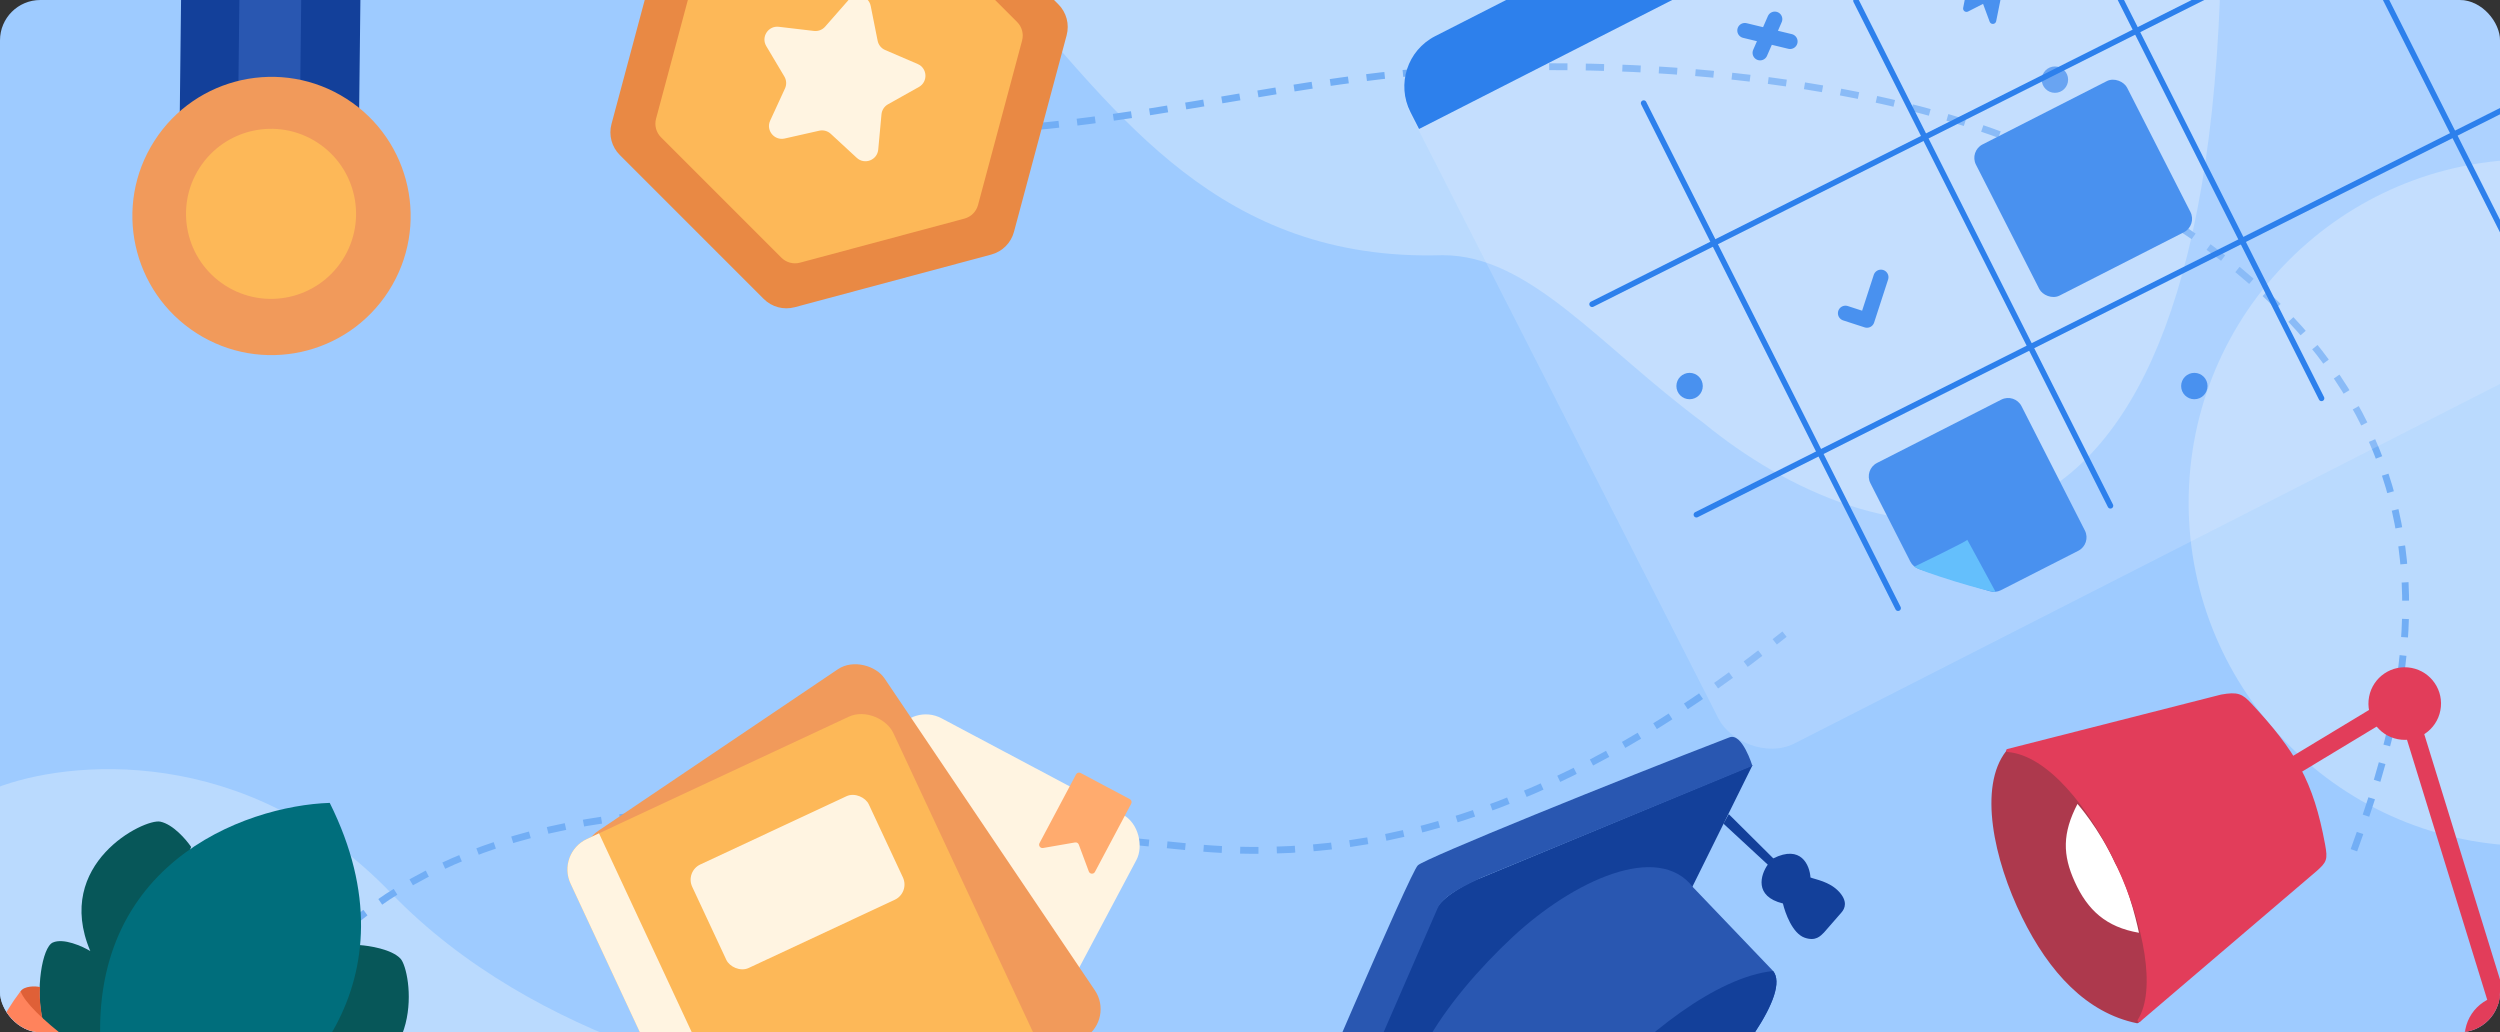 <svg width="1240" height="512" viewBox="0 0 1240 512" fill="none" xmlns="http://www.w3.org/2000/svg">
<rect x="0" y="0" width="1240" height="512" fill="#333333" stroke="none"/>
<g clip-path="url(#clip0_1991_59845)">
<rect y="0.002" width="1240" height="512" rx="20" fill="#9ECBFF"/>
<path d="M715.379 126.581C604.68 129.922 554.411 55.877 500.981 -3.757L1101.12 -2.166C1088.89 325.667 925.355 275.805 845.116 209.894C792.968 171.194 758.776 126.434 715.379 126.581Z" fill="#BADAFE"/>
<path d="M193.841 442.832C121.853 368.075 33.263 377.028 -2.033 390.85L-1.368 692.032L663.179 690.535C603.206 587.723 479.69 549.883 425.428 543.815C378.228 541.303 265.829 517.589 193.841 442.832Z" fill="#BADAFE"/>
<circle cx="1255.9" cy="249.331" r="170.33" fill="#BADAFE"/>
<path d="M110.611 656.277C93.222 569.035 121.929 396.141 375.877 402.507C410.936 402.156 508.797 412.095 590.743 420.191C697.795 430.767 792.843 388.302 885.126 314.532" stroke="#72AEF5" stroke-width="3.407" stroke-linejoin="round" stroke-dasharray="9.08 9.08"/>
<path d="M1167.54 421.715C1197.66 338.012 1248.19 174.397 1000.04 69.966C935.715 44.041 831.27 27.55 715.696 34.81C608.334 41.555 491.323 84.441 391.027 54.456" stroke="#72AEF5" stroke-width="3.407" stroke-linejoin="round" stroke-dasharray="9.08 9.08"/>
<path d="M1003.64 454.71C989.48 425.936 982.101 390.235 995.661 372.978C1010.31 370.836 1036.37 398.705 1049.9 424.641C1065.2 453.972 1069.46 501.725 1060.09 506.798C1035.38 501.731 1016.99 481.828 1003.64 454.71Z" fill="#AD394D" stroke="#AD394D" stroke-width="1.5" stroke-linejoin="round"/>
<path d="M1029.11 437.451C1035.46 451.42 1044.6 459.85 1060.93 462.658C1060.93 462.658 1056.64 441.212 1049.19 428.324C1041.11 410.732 1030.43 398.751 1030.43 398.751C1022.89 413.256 1023.01 424.053 1029.11 437.451Z" fill="white"/>
<path d="M1101.81 345.247L995.805 372.242C1035.98 375.45 1079.91 476.318 1060.97 506.203L1148.66 431.39C1153.29 427.224 1153.85 426.276 1152.54 419.15C1146.77 387.749 1137.97 372.94 1116.26 349.55C1111.83 344.778 1109.8 343.805 1101.81 345.247Z" fill="#E23D5A" stroke="#E23D5A" stroke-width="1.5" stroke-miterlimit="16" stroke-linejoin="round"/>
<ellipse cx="1192.75" cy="348.966" rx="18.002" ry="18.002" transform="rotate(10.873 1192.75 348.966)" fill="#E23D5A"/>
<ellipse cx="1243.45" cy="514.519" rx="21.003" ry="21.003" transform="rotate(10.873 1243.45 514.519)" fill="#E23D5A"/>
<rect width="9.001" height="141.017" transform="matrix(0.956 -0.294 0.295 0.956 1193.18 364.702)" fill="#E23D5A"/>
<rect width="9.001" height="47.32" transform="matrix(0.517 0.856 -0.856 0.517 1175.69 351.75)" fill="#E23D5A"/>
<ellipse cx="1019.24" cy="39.506" rx="6.544" ry="6.544" fill="#4991EF"/>
<rect width="135.012" height="166.681" rx="16.668" transform="matrix(0.883 0.469 -0.469 0.883 452.29 348.46)" fill="#FFF4E1"/>
<path d="M533.73 384.084C534.162 383.271 535.172 382.962 535.984 383.394L560.392 396.372C561.205 396.804 561.514 397.814 561.081 398.626L543.091 432.461C542.416 433.731 540.559 433.608 540.057 432.261L535.084 418.912C534.804 418.16 534.027 417.714 533.237 417.851L517.356 420.608C515.989 420.845 514.948 419.408 515.599 418.183L533.73 384.084Z" fill="#FFAB6E"/>
<rect width="176.682" height="220.019" rx="16.668" transform="matrix(0.829 -0.559 0.559 0.829 282.916 421.406)" fill="#F19A5B"/>
<rect width="176.682" height="220.018" rx="16.668" transform="matrix(0.906 -0.423 0.423 0.906 275.965 423.204)" fill="#FDB858"/>
<path d="M283.009 438.31C279.119 429.967 282.728 420.05 291.071 416.159L297.114 413.342L390.098 612.746L384.055 615.564C375.712 619.454 365.795 615.845 361.905 607.502L283.009 438.31Z" fill="#FFF4E1"/>
<rect width="96.675" height="56.671" rx="8.334" transform="matrix(0.906 -0.423 0.423 0.906 339.809 432.299)" fill="#FFF4E1"/>
<rect opacity="0.2" x="686.871" y="31.591" width="560.928" height="392.649" rx="28.046" transform="rotate(-27 686.871 31.591)" fill="#EBF4FF"/>
<path d="M915.344 155.353L926.013 158.82L932.945 137.482" stroke="#4991EF" stroke-width="7.479" stroke-linecap="round" stroke-linejoin="round"/>
<path d="M887.87 20.567L876.651 17.85M876.651 17.85L865.433 15.134M876.651 17.85L880.296 9.489M876.651 17.85L873.006 26.211" stroke="#4991EF" stroke-width="7.479" stroke-linecap="round" stroke-linejoin="round"/>
<rect x="976.683" y="75.03" width="84.139" height="84.139" rx="7.479" transform="rotate(-27 976.683 75.03)" fill="#4991EF"/>
<path d="M927.725 239.689C925.85 236.008 927.314 231.505 930.994 229.629L992.635 198.222C996.315 196.347 1000.82 197.81 1002.69 201.49L1034.1 263.131C1035.98 266.812 1034.51 271.315 1030.83 273.19L992.46 292.742C990.735 293.621 988.737 293.797 986.885 293.233L969.204 287.847L951.885 282.257C949.993 281.646 948.421 280.307 947.519 278.535L927.725 239.689Z" fill="#4991EF"/>
<path d="M975.745 267.747C975.12 266.367 989.782 293.517 989.782 293.517C988.084 294.342 951.275 283.189 949.572 281.037C949.572 281.037 975.992 268.291 975.745 267.747Z" fill="#64BFFC"/>
<path d="M699.604 55.645C692.572 41.844 698.059 24.955 711.861 17.923L1161.67 -211.267C1175.47 -218.299 1192.36 -212.812 1199.39 -199.011L1203.64 -190.681L703.848 63.975L699.604 55.645Z" fill="#2D80EC"/>
<path d="M815.268 51.159L941.442 301.639" stroke="#2D80EC" stroke-width="2.805" stroke-linecap="round"/>
<path d="M920.592 0.372L1046.77 250.851" stroke="#2D80EC" stroke-width="2.805" stroke-linecap="round"/>
<path d="M1025.3 -52.916L1151.47 197.563" stroke="#2D80EC" stroke-width="2.805" stroke-linecap="round"/>
<path d="M1130 -106.205L1256.18 144.275" stroke="#2D80EC" stroke-width="2.805" stroke-linecap="round"/>
<path d="M841.431 255.275L1277.08 36.514" stroke="#2D80EC" stroke-width="2.805" stroke-linecap="round"/>
<path d="M789.708 150.887L1225.36 -67.875" stroke="#2D80EC" stroke-width="2.805" stroke-linecap="round"/>
<g clip-path="url(#clip1_1991_59845)">
<path d="M980.584 -14.892C980.003 -16.497 977.677 -16.318 977.35 -14.642L973.73 3.897C973.462 5.273 974.896 6.355 976.146 5.718L983.599 1.921L986.871 10.771C987.459 12.362 989.765 12.182 990.099 10.519L994.02 -8.984C994.298 -10.364 992.86 -11.454 991.607 -10.816L983.543 -6.707L980.584 -14.892Z" fill="#4991EF"/>
</g>
<ellipse cx="838.037" cy="191.481" rx="6.544" ry="6.544" fill="#4991EF"/>
<ellipse cx="1088.39" cy="191.48" rx="6.544" ry="6.544" fill="#4991EF"/>
<path d="M438.186 -73.372C443.676 -74.843 449.534 -73.273 453.554 -69.254L524.936 2.128C528.955 6.147 530.525 12.005 529.054 17.496L502.926 115.006C501.455 120.497 497.167 124.785 491.676 126.256L394.166 152.384C388.675 153.855 382.817 152.285 378.798 148.266L307.416 76.883C303.396 72.864 301.827 67.006 303.298 61.516L329.426 -35.995C330.897 -41.485 335.185 -45.773 340.675 -47.244L438.186 -73.372Z" fill="#E98944"/>
<path d="M435.559 -51.272C438.853 -52.155 442.368 -51.213 444.779 -48.801L504.483 10.903C506.895 13.314 507.837 16.829 506.954 20.123L485.101 101.681C484.218 104.975 481.645 107.548 478.351 108.431L396.793 130.284C393.499 131.166 389.984 130.225 387.573 127.813L327.869 68.109C325.457 65.698 324.515 62.183 325.398 58.889L347.251 -22.669C348.134 -25.963 350.707 -28.536 354.001 -29.419L435.559 -51.272Z" fill="#FDB858"/>
<path d="M420.848 0.022C424.327 -3.942 430.841 -2.197 431.872 2.976L435.305 20.205C435.714 22.259 437.108 23.981 439.032 24.808L455.171 31.748C460.016 33.831 460.369 40.567 455.768 43.145L440.443 51.734C438.616 52.758 437.41 54.616 437.217 56.701L435.604 74.195C435.12 79.447 428.823 81.864 424.949 78.285L412.045 66.364C410.507 64.943 408.367 64.37 406.324 64.831L389.189 68.703C384.044 69.865 379.799 64.624 382.006 59.833L389.356 43.877C390.232 41.974 390.116 39.763 389.046 37.962L380.068 22.862C377.373 18.328 381.046 12.671 386.284 13.29L403.731 15.349C405.811 15.595 407.879 14.801 409.26 13.227L420.848 0.022Z" fill="#FFF4E1"/>
<path d="M79.502 407.535C85.842 408.862 92.341 416.443 94.799 420.068L51.17 529.172L21.24 506.379C17.457 491.272 20.884 469.851 26.188 467.494C31.491 465.136 40.798 469.335 44.788 471.729C26.372 428.267 71.577 405.877 79.502 407.535Z" fill="#075759"/>
<path d="M198.685 475.532C194.318 470.749 182.776 469.036 178.405 468.764L105.06 561.815L142.721 576.911C157.652 572.483 174.852 557.699 174.184 551.933C173.515 546.168 165.167 540.291 161.076 538.074C212.334 534.54 204.144 481.512 198.685 475.532Z" fill="#075759"/>
<path d="M50.709 528.942C39.393 428.987 121.547 399.607 163.552 398.228C208.084 487.645 146.659 547.684 106.425 561.635L50.709 528.942Z" fill="#006E7C"/>
<path d="M10.172 491.698C12.015 488.977 17.578 488.991 19.863 489.601C19.36 495.588 20.491 502.771 21.119 505.615C16.88 501.934 8.33 494.418 10.172 491.698Z" fill="#DF6037"/>
<path d="M66.792 630.445C126.344 640.37 154.673 598.653 161.394 577.716C136.58 585.16 18.716 514.132 10.186 491.644C-27.81 542.047 -1.445 585.47 18.716 604.081C34.797 617.773 45.007 623.948 66.792 630.445Z" fill="#FF835C"/>
<path d="M90.07 -22.983C90.167 -31.452 97.11 -38.239 105.579 -38.142L163.848 -37.477C172.317 -37.38 179.104 -30.436 179.007 -21.968L178.044 62.369L89.107 61.354L90.07 -22.983Z" fill="#13409A"/>
<rect x="119.165" y="-37.995" width="30.67" height="99.677" transform="rotate(0.654 119.165 -37.995)" fill="#2957B1"/>
<ellipse cx="134.671" cy="107.129" rx="69.007" ry="69.007" transform="rotate(32.654 134.671 107.129)" fill="#F19A5B"/>
<ellipse cx="134.439" cy="106.069" rx="42.171" ry="42.171" transform="rotate(32.654 134.439 106.069)" fill="#FDB858"/>
<path d="M869.263 379.492L839.631 439.39L795.282 529.627L651.586 591.963C670.735 547.476 708.38 456.773 712.709 450.086C716.701 443.919 728.608 437.452 734.719 435.343L869.263 379.492Z" fill="#13409A"/>
<path d="M750.469 464.575C717.03 495.638 683.8 542.211 704.205 563.611L750.111 610.101C777.115 621.511 896.547 503.022 879.462 481.608L839.829 440.17C822.346 417.195 780.043 437.103 750.469 464.575Z" fill="#2957B1"/>
<path d="M854.831 408.536L857.476 403.813L879.555 425.751C893.376 418.842 897.609 429.193 897.998 435.232C900.369 436.219 907.399 437.183 912.103 442.241C916.505 446.974 915.231 450.542 913.299 452.667L904.685 462.544C902.968 464.209 900.649 467.012 895.136 465.107C889.019 462.993 885.42 452.786 884.321 448.12C869.857 444.594 873.286 433.809 876.808 428.858L854.831 408.536Z" fill="#13409A"/>
<path d="M879.464 481.607C896.549 503.021 777.117 621.51 750.113 610.1C737.155 595.116 822.842 487.709 879.464 481.607Z" fill="#13409A"/>
<path d="M869.183 379.872C869.183 379.872 864.119 363.117 857.685 365.777C802.903 386.839 706.228 425.979 703.242 429.224C699.677 432.229 644.402 561.565 637.873 577.352C635.132 583.98 651.621 591.949 651.621 591.949C670.77 547.462 710.085 457.269 713.025 450.537C715.966 443.805 728.089 438.69 734.716 435.341L869.183 379.872Z" fill="#2957B1"/>
</g>
<defs>
<clipPath id="clip0_1991_59845">
<rect y="0.002" width="1240" height="512" rx="20" fill="white"/>
</clipPath>
<clipPath id="clip1_1991_59845">
<rect width="33.656" height="33.656" fill="white" transform="translate(961.404 -9.591) rotate(-27)"/>
</clipPath>
</defs>
</svg>
